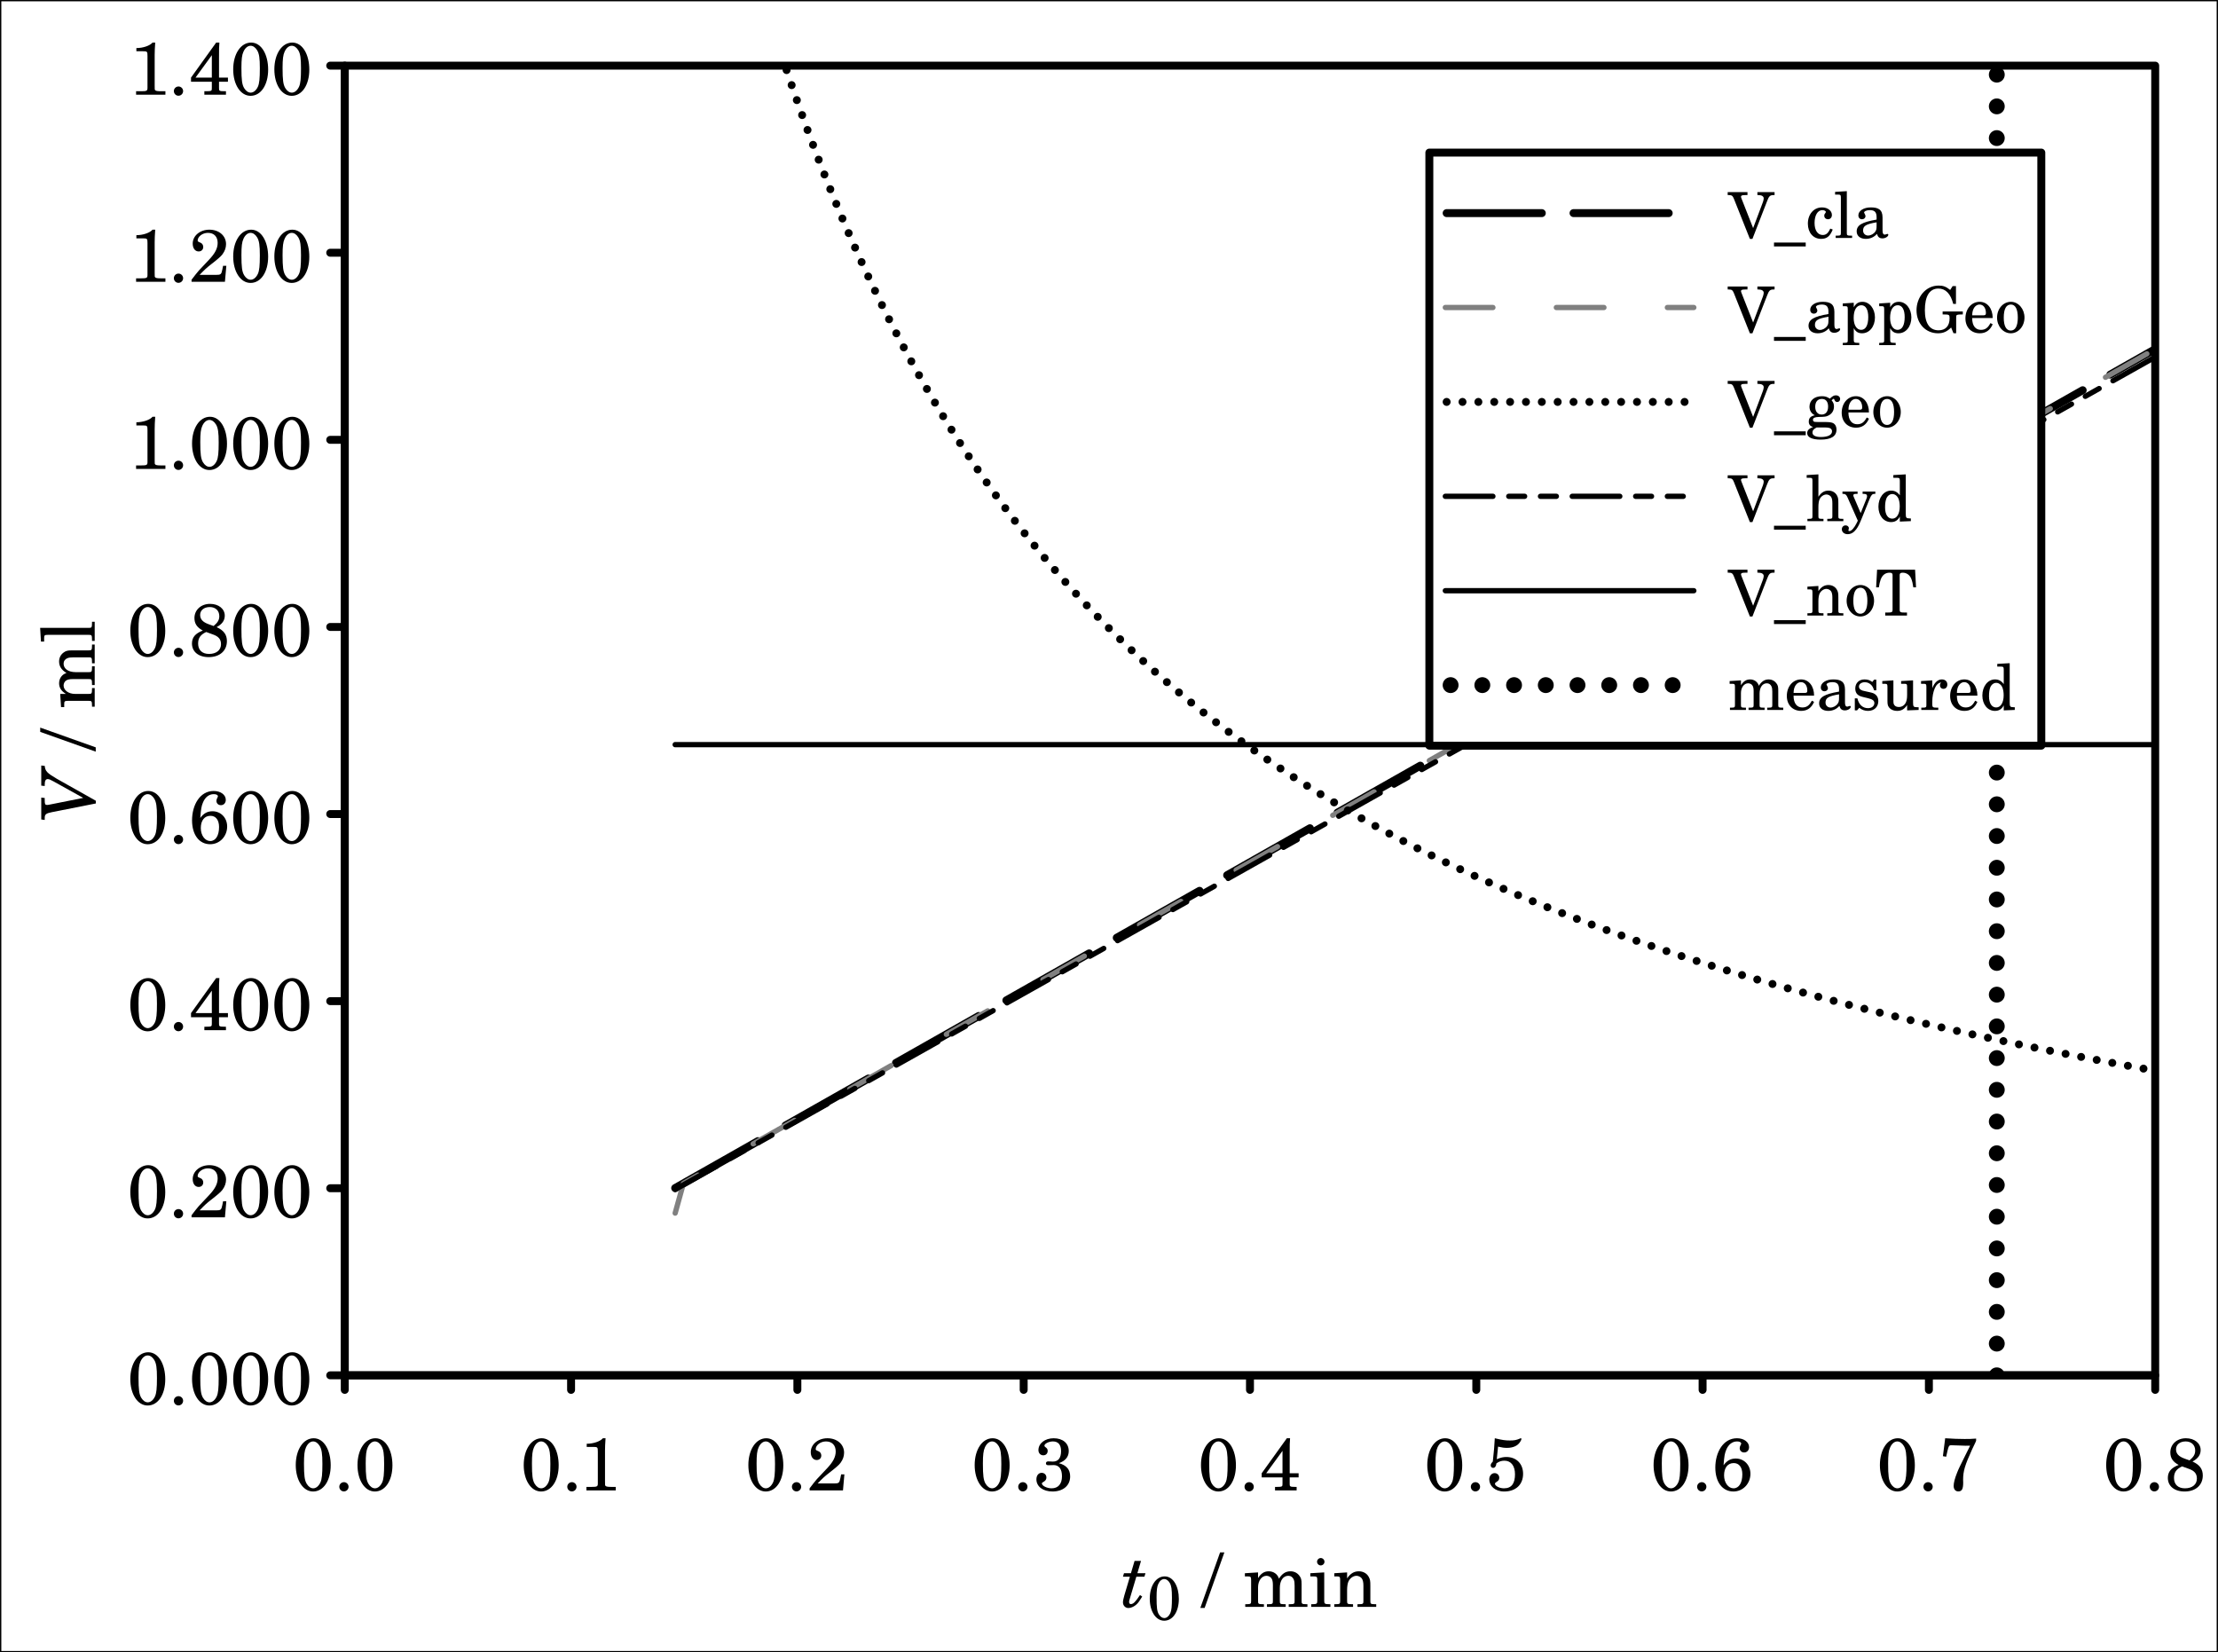 <?xml version="1.0" encoding="UTF-8"?>
<svg xmlns="http://www.w3.org/2000/svg" xmlns:xlink="http://www.w3.org/1999/xlink" width="839pt" height="625pt" viewBox="0 0 839 625" version="1.1">
<rect x="0" y="0" width="839" height="625" fill="#333333" stroke="none"/>
<defs>
<g>
<symbol overflow="visible" id="glyph0-0">
<path style="stroke:none;" d=""/>
</symbol>
<symbol overflow="visible" id="glyph0-1">
<path style="stroke:none;" d="M 14.391 -9.484 C 14.391 -15.172 11.875 -19.719 7.953 -19.719 C 4.031 -19.719 1.172 -15.422 1.172 -9.578 C 1.172 -3.812 3.953 0.422 7.734 0.422 C 11.641 0.422 14.391 -3.672 14.391 -9.484 Z M 11.25 -10 C 11.25 -6.078 11.062 -4.234 10.5 -3 C 9.859 -1.625 8.844 -0.781 7.781 -0.781 C 6.859 -0.781 5.969 -1.406 5.297 -2.516 C 4.516 -3.844 4.281 -5.594 4.281 -10.156 C 4.281 -13.406 4.484 -15.062 5.047 -16.266 C 5.688 -17.703 6.688 -18.516 7.75 -18.516 C 8.688 -18.516 9.578 -17.891 10.25 -16.766 C 11 -15.484 11.25 -13.828 11.25 -10 Z M 11.25 -10 "/>
</symbol>
<symbol overflow="visible" id="glyph0-2">
<path style="stroke:none;" d="M 5.578 -1.375 C 5.578 -2.328 4.781 -3.109 3.844 -3.109 C 2.859 -3.109 2.078 -2.328 2.078 -1.375 C 2.078 -0.391 2.859 0.391 3.812 0.391 C 4.781 0.391 5.578 -0.391 5.578 -1.375 Z M 5.578 -1.375 "/>
</symbol>
<symbol overflow="visible" id="glyph0-3">
<path style="stroke:none;" d="M 13.891 0 L 13.891 -1.312 L 12.344 -1.312 C 10.859 -1.312 10.25 -1.422 10.031 -1.703 C 9.828 -1.906 9.828 -1.906 9.828 -3.438 L 9.828 -15.016 C 9.828 -16.375 9.891 -17.719 10.031 -19.719 L 9.016 -19.719 C 8.062 -18.562 5.484 -17.641 2.906 -17.641 L 2.906 -16.438 L 5.375 -16.438 C 7 -16.438 7.109 -16.328 7.109 -14.672 L 7.109 -2.625 C 7.109 -1.453 6.859 -1.312 4.625 -1.312 L 2.797 -1.312 L 2.797 0 Z M 13.891 0 "/>
</symbol>
<symbol overflow="visible" id="glyph0-4">
<path style="stroke:none;" d="M 14.141 -6.047 L 12.906 -6.047 L 12.625 -4.625 C 12.266 -2.828 12.047 -2.625 10.297 -2.625 L 4.031 -2.625 C 5.969 -4.641 6.609 -5.234 8.406 -6.641 C 10.922 -8.594 12.062 -9.578 12.688 -10.422 C 13.578 -11.625 14.031 -12.906 14.031 -14.25 C 14.031 -17.422 11.375 -19.719 7.734 -19.719 C 4.172 -19.719 1.422 -17.422 1.422 -14.453 C 1.422 -12.688 2.328 -11.484 3.672 -11.484 C 4.703 -11.484 5.406 -12.188 5.406 -13.188 C 5.406 -13.891 5.016 -14.531 4.391 -14.781 C 3.359 -15.234 3.297 -15.266 3.297 -15.625 C 3.297 -17.047 5.062 -18.516 7.172 -18.516 C 9.469 -18.516 10.859 -17.078 10.859 -14.734 C 10.859 -12.656 9.891 -10.781 7.562 -8.312 L 3.719 -4.234 C 2.719 -3.047 2.219 -2.406 0.984 -0.781 L 0.984 0 L 13.609 0 Z M 14.141 -6.047 "/>
</symbol>
<symbol overflow="visible" id="glyph0-5">
<path style="stroke:none;" d="M 13.938 -5.266 C 13.938 -7.891 12.578 -9.484 9.688 -10.297 C 12.047 -11.141 13.406 -12.594 13.406 -14.891 C 13.406 -17.812 11.172 -19.719 7.703 -19.719 C 4.422 -19.719 1.938 -17.781 1.938 -15.234 C 1.938 -14.078 2.719 -13.266 3.781 -13.266 C 4.766 -13.266 5.438 -13.938 5.438 -14.953 C 5.438 -15.547 5.203 -15.938 4.562 -16.375 C 4.281 -16.578 4.203 -16.719 4.203 -16.891 C 4.203 -17.672 5.859 -18.516 7.422 -18.516 C 9.438 -18.516 10.5 -17.25 10.5 -14.875 C 10.5 -12.266 9.438 -10.891 7.422 -10.891 C 7.031 -10.891 6.156 -10.969 5.688 -10.969 C 5.094 -10.969 4.781 -10.719 4.781 -10.219 C 4.781 -9.75 5.094 -9.516 5.656 -9.516 C 7.312 -9.516 7.422 -9.578 7.641 -9.578 C 9.719 -9.578 10.844 -8.094 10.844 -5.312 C 10.844 -2.438 9.406 -0.781 6.922 -0.781 C 5.156 -0.781 3.25 -1.734 3.25 -2.609 C 3.25 -2.859 3.297 -2.891 3.859 -3.219 C 4.641 -3.672 4.953 -4.172 4.953 -4.875 C 4.953 -5.875 4.203 -6.641 3.156 -6.641 C 1.984 -6.641 1.172 -5.625 1.172 -4.172 C 1.172 -1.453 3.672 0.422 7.25 0.422 C 11.281 0.422 13.938 -1.812 13.938 -5.266 Z M 13.938 -5.266 "/>
</symbol>
<symbol overflow="visible" id="glyph0-6">
<path style="stroke:none;" d="M 14.75 -4.906 L 14.75 -6.469 L 11.375 -6.469 L 11.375 -14.109 C 11.375 -17.609 11.375 -17.609 11.516 -19.719 L 10.297 -19.719 L 0.781 -6.469 L 0.781 -4.906 L 8.656 -4.906 L 8.656 -2.625 C 8.656 -1.453 8.688 -1.312 6.406 -1.312 L 5.828 -1.312 L 5.828 0 L 14 0 L 14 -1.312 L 13.609 -1.312 C 11.344 -1.312 11.375 -1.453 11.375 -2.625 L 11.375 -4.906 Z M 8.656 -6.469 L 2.484 -6.469 L 8.656 -14.953 Z M 8.656 -6.469 "/>
</symbol>
<symbol overflow="visible" id="glyph0-7">
<path style="stroke:none;" d="M 14.062 -6.266 C 14.062 -10.078 11.516 -12.625 7.734 -12.625 C 6.547 -12.625 5.656 -12.438 4.109 -11.781 L 4.594 -16.547 C 6.109 -16.188 6.891 -16.078 7.984 -16.078 C 10.359 -16.078 12.094 -16.906 13.016 -18.453 C 13.328 -18.984 13.438 -19.234 13.438 -19.453 C 13.438 -19.625 13.359 -19.719 13.219 -19.719 C 13.125 -19.719 12.984 -19.688 12.859 -19.594 C 11.484 -19.016 10.719 -18.875 9.125 -18.875 C 7.344 -18.875 6.297 -19.016 3.359 -19.719 C 3.25 -17.359 3 -14.359 2.609 -10.891 C 2.016 -10.281 1.812 -9.906 1.812 -9.469 C 1.812 -8.906 2.188 -8.516 2.719 -8.516 C 3.422 -8.516 3.859 -9.094 3.969 -10.219 C 4.953 -10.922 5.875 -11.234 7 -11.234 C 9.484 -11.234 11 -9.297 11 -6.109 C 11 -2.766 9.828 -0.781 6.828 -0.781 C 5.156 -0.781 3.422 -1.656 3.422 -2.516 C 3.422 -2.719 3.578 -2.938 3.922 -3.141 C 4.781 -3.672 5.047 -4.031 5.047 -4.781 C 5.047 -5.766 4.281 -6.531 3.281 -6.531 C 2.156 -6.531 1.266 -5.484 1.266 -4.172 C 1.266 -1.688 3.438 0.422 6.891 0.422 C 11.281 0.422 14.062 -2.156 14.062 -6.266 Z M 14.062 -6.266 "/>
</symbol>
<symbol overflow="visible" id="glyph0-8">
<path style="stroke:none;" d="M 14.453 -6.266 C 14.453 -9.578 12.062 -12.047 8.906 -12.047 C 7 -12.047 5.594 -11.281 4.281 -9.516 C 4.562 -13.016 4.703 -13.922 5.312 -15.375 C 6.125 -17.359 7.594 -18.516 9.375 -18.516 C 10.359 -18.516 10.953 -18.203 10.953 -17.703 C 10.953 -17.578 10.922 -17.5 10.812 -17.297 C 10.531 -16.766 10.391 -16.375 10.391 -15.984 C 10.391 -15.031 11.109 -14.344 12.094 -14.344 C 13.156 -14.344 13.938 -15.172 13.938 -16.359 C 13.938 -18.281 11.984 -19.719 9.359 -19.719 C 4.109 -19.719 1.172 -14.359 1.172 -8.625 C 1.172 -3.156 3.859 0.422 8.016 0.422 C 11.734 0.422 14.453 -2.656 14.453 -6.266 Z M 11.391 -6.078 C 11.391 -2.859 10.109 -0.781 8.062 -0.781 C 6.078 -0.781 4.484 -2.906 4.484 -5.688 C 4.484 -8.562 5.875 -10.328 8.141 -10.328 C 10.156 -10.328 11.391 -8.734 11.391 -6.078 Z M 11.391 -6.078 "/>
</symbol>
<symbol overflow="visible" id="glyph0-9">
<path style="stroke:none;" d="M 14.219 -18.781 L 14.219 -19.594 C 12.484 -19.453 11.562 -19.438 9.859 -19.438 C 7.469 -19.438 5.578 -19.516 2.516 -19.719 L 1.656 -12.938 L 2.891 -12.734 L 3.391 -14.953 C 3.812 -16.797 4 -17.078 4.812 -17.078 C 6.5 -17.078 8.938 -16.891 10.219 -16.891 L 11.953 -16.906 L 10.047 -13.078 C 7.984 -8.875 7.703 -8.422 7.031 -6.719 C 6.188 -4.625 5.719 -2.859 5.719 -1.688 C 5.719 -0.422 6.391 0.391 7.469 0.391 C 8.844 0.391 9.328 -0.531 9.328 -2.938 C 9.328 -3.297 9.297 -3.672 9.297 -4 C 9.297 -7.359 10 -9.547 12.688 -15.484 L 13.938 -18.109 C 13.969 -18.172 14.062 -18.422 14.219 -18.781 Z M 14.219 -18.781 "/>
</symbol>
<symbol overflow="visible" id="glyph0-10">
<path style="stroke:none;" d="M 14.359 -5.625 C 14.359 -8.062 13.188 -9.688 10.469 -10.922 C 12.578 -12.062 13.547 -13.438 13.547 -15.266 C 13.547 -17.844 11.203 -19.719 7.984 -19.719 C 4.562 -19.719 2.078 -17.438 2.078 -14.359 C 2.078 -12.312 2.969 -10.844 5.234 -9.625 C 2.359 -8.516 1.141 -7.031 1.141 -4.703 C 1.141 -1.656 3.578 0.422 7.469 0.422 C 11.781 0.422 14.359 -2.094 14.359 -5.625 Z M 11.484 -15.094 C 11.484 -13.641 10.922 -12.688 9.328 -11.344 L 7.469 -12.016 C 5.203 -12.828 4.234 -13.922 4.234 -15.547 C 4.234 -17.297 5.688 -18.516 7.891 -18.516 C 10.047 -18.516 11.484 -17.141 11.484 -15.094 Z M 12.125 -4.453 C 12.125 -2.219 10.359 -0.781 7.609 -0.781 C 5.016 -0.781 3.469 -2.234 3.469 -4.703 C 3.469 -6.797 4.344 -8.062 6.531 -9.078 L 9.094 -8.141 C 11.234 -7.391 12.125 -6.297 12.125 -4.453 Z M 12.125 -4.453 "/>
</symbol>
<symbol overflow="visible" id="glyph0-11">
<path style="stroke:none;" d=""/>
</symbol>
<symbol overflow="visible" id="glyph0-12">
<path style="stroke:none;" d="M 8.453 -20.609 L 6.828 -20.609 L -0.641 0.391 L 0.984 0.391 Z M 8.453 -20.609 "/>
</symbol>
<symbol overflow="visible" id="glyph0-13">
<path style="stroke:none;" d="M 24.297 0 L 24.297 -1.016 L 23.906 -1.016 C 22.125 -1.016 22.094 -1.203 22.094 -2.359 L 22.094 -8.594 C 22.094 -10.328 21.922 -10.922 21.203 -11.875 C 20.391 -12.906 19.234 -13.469 17.891 -13.469 C 16.078 -13.469 14.734 -12.594 13.531 -10.672 C 13.047 -12.344 11.531 -13.469 9.656 -13.469 C 7.984 -13.469 6.719 -12.656 5.625 -10.891 L 5.625 -13.047 L 0.641 -12.734 L 0.641 -11.531 L 1.797 -11.531 C 2.828 -11.531 3 -11.344 3 -10.141 L 3 -2.359 C 3 -1.203 2.969 -1.016 1.172 -1.016 L 0.781 -1.016 L 0.781 0 L 7.844 0 L 7.844 -1.016 L 7.453 -1.016 C 5.656 -1.016 5.625 -1.203 5.625 -2.359 L 5.625 -7.422 C 5.625 -9.906 7 -11.766 8.812 -11.766 C 9.547 -11.766 10.328 -11.375 10.672 -10.844 C 11.062 -10.297 11.234 -9.484 11.234 -8.344 L 11.234 -2.328 C 11.234 -1.203 11.203 -1.016 9.375 -1.016 L 8.984 -1.016 L 8.984 0 L 16.078 0 L 16.078 -1.016 L 15.688 -1.016 C 13.891 -1.016 13.859 -1.203 13.859 -2.328 L 13.859 -7.172 C 13.859 -9.969 15.125 -11.766 17.078 -11.766 C 18 -11.766 18.766 -11.234 19.125 -10.359 C 19.375 -9.75 19.453 -9.125 19.453 -8.031 L 19.453 -2.328 C 19.453 -1.203 19.438 -1.016 17.609 -1.016 L 17.219 -1.016 L 17.219 0 Z M 24.297 0 "/>
</symbol>
<symbol overflow="visible" id="glyph0-14">
<path style="stroke:none;" d="M 8.094 0 L 8.094 -1.016 L 7.75 -1.016 C 5.938 -1.016 5.766 -1.203 5.766 -2.328 L 5.766 -13.047 L 0.5 -12.734 L 0.5 -11.531 L 1.938 -11.531 C 2.969 -11.531 3.141 -11.312 3.141 -10.141 L 3.141 -2.328 C 3.141 -1.203 2.969 -1.016 1.172 -1.016 L 0.844 -1.016 L 0.844 0 Z M 5.859 -17.078 C 5.859 -17.844 5.203 -18.484 4.453 -18.484 C 3.703 -18.484 3.047 -17.844 3.047 -17.078 C 3.047 -16.328 3.703 -15.688 4.422 -15.688 C 5.203 -15.688 5.859 -16.297 5.859 -17.078 Z M 5.859 -17.078 "/>
</symbol>
<symbol overflow="visible" id="glyph0-15">
<path style="stroke:none;" d="M 16.609 0 L 16.609 -1.016 L 16.219 -1.016 C 14.422 -1.016 14.391 -1.203 14.391 -2.328 L 14.391 -7.844 C 14.391 -9.859 14.312 -10.359 13.797 -11.312 C 13.109 -12.656 11.672 -13.469 10.031 -13.469 C 8.234 -13.469 6.828 -12.625 5.594 -10.781 L 5.594 -13.047 L 0.75 -12.734 L 0.75 -11.531 L 1.766 -11.531 C 2.797 -11.531 2.969 -11.344 2.969 -10.141 L 2.969 -2.328 C 2.969 -1.203 2.938 -1.016 1.141 -1.016 L 0.75 -1.016 L 0.75 0 L 7.844 0 L 7.844 -1.016 L 7.453 -1.016 C 5.625 -1.016 5.594 -1.203 5.594 -2.328 L 5.594 -6.359 C 5.594 -7.734 5.797 -8.984 6.109 -9.625 C 6.688 -10.891 7.953 -11.766 9.156 -11.766 C 9.891 -11.766 10.719 -11.344 11.141 -10.781 C 11.562 -10.188 11.766 -9.328 11.766 -7.984 L 11.766 -2.328 C 11.766 -1.203 11.734 -1.016 9.906 -1.016 L 9.516 -1.016 L 9.516 0 Z M 16.609 0 "/>
</symbol>
<symbol overflow="visible" id="glyph1-0">
<path style="stroke:none;" d=""/>
</symbol>
<symbol overflow="visible" id="glyph1-1">
<path style="stroke:none;" d="M 7.984 -3.922 L 7.141 -4.484 C 5.406 -1.844 4.594 -1.062 3.672 -1.062 C 3.281 -1.062 3.031 -1.375 3.031 -1.844 C 3.031 -2.078 3.047 -2.266 3.109 -2.484 L 5.766 -11.422 L 8.812 -11.422 L 9.219 -12.734 L 6.156 -12.734 L 7.531 -17.391 L 5.094 -17.391 L 3.719 -12.734 L 1.094 -12.734 L 0.703 -11.422 L 3.328 -11.422 L 1.234 -4.375 C 0.844 -2.969 0.703 -2.328 0.703 -1.703 C 0.703 -0.531 1.594 0.422 2.719 0.422 C 4.031 0.422 5.594 -0.453 6.578 -1.766 C 6.969 -2.297 7.25 -2.75 7.984 -3.922 Z M 7.984 -3.922 "/>
</symbol>
<symbol overflow="visible" id="glyph2-0">
<path style="stroke:none;" d=""/>
</symbol>
<symbol overflow="visible" id="glyph2-1">
<path style="stroke:none;" d="M 11.984 -7.906 C 11.984 -12.641 9.891 -16.422 6.625 -16.422 C 3.359 -16.422 0.984 -12.859 0.984 -7.984 C 0.984 -3.172 3.297 0.344 6.438 0.344 C 9.703 0.344 11.984 -3.062 11.984 -7.906 Z M 9.375 -8.328 C 9.375 -5.062 9.219 -3.516 8.75 -2.5 C 8.219 -1.359 7.375 -0.656 6.484 -0.656 C 5.719 -0.656 4.969 -1.172 4.406 -2.094 C 3.75 -3.203 3.562 -4.672 3.562 -8.469 C 3.562 -11.172 3.734 -12.547 4.203 -13.547 C 4.734 -14.75 5.578 -15.422 6.469 -15.422 C 7.234 -15.422 7.984 -14.906 8.531 -13.969 C 9.172 -12.906 9.375 -11.531 9.375 -8.328 Z M 9.375 -8.328 "/>
</symbol>
<symbol overflow="visible" id="glyph3-0">
<path style="stroke:none;" d=""/>
</symbol>
<symbol overflow="visible" id="glyph3-1">
<path style="stroke:none;" d="M -18.906 -21.469 L -20.219 -21.609 L -20.219 -14 L -18.906 -13.859 L -18.906 -14.359 C -18.906 -15.844 -18.562 -16.469 -17.75 -16.469 C -17.281 -16.469 -16.688 -16.234 -15.562 -15.594 L -4.344 -9.359 L -16.547 -6.922 C -17.188 -6.781 -17.75 -6.688 -18 -6.688 C -18.734 -6.688 -18.906 -7 -18.906 -8.375 L -18.906 -9.328 L -20.219 -9.469 L -20.219 -1.203 L -18.906 -1.016 L -18.906 -1.797 C -18.906 -3.141 -18.391 -3.531 -16.156 -3.969 L 0.422 -7.25 L 0.422 -8.281 L -14.359 -16.609 C -18.062 -18.781 -18.703 -19.484 -18.906 -21.469 Z M -18.906 -21.469 "/>
</symbol>
<symbol overflow="visible" id="glyph4-0">
<path style="stroke:none;" d=""/>
</symbol>
<symbol overflow="visible" id="glyph4-1">
<path style="stroke:none;" d=""/>
</symbol>
<symbol overflow="visible" id="glyph4-2">
<path style="stroke:none;" d="M -20.609 -8.453 L -20.609 -6.828 L 0.391 0.641 L 0.391 -0.984 Z M -20.609 -8.453 "/>
</symbol>
<symbol overflow="visible" id="glyph4-3">
<path style="stroke:none;" d="M 0 -24.297 L -1.016 -24.297 L -1.016 -23.906 C -1.016 -22.125 -1.203 -22.094 -2.359 -22.094 L -8.594 -22.094 C -10.328 -22.094 -10.922 -21.922 -11.875 -21.203 C -12.906 -20.391 -13.469 -19.234 -13.469 -17.891 C -13.469 -16.078 -12.594 -14.734 -10.672 -13.531 C -12.344 -13.047 -13.469 -11.531 -13.469 -9.656 C -13.469 -7.984 -12.656 -6.719 -10.891 -5.625 L -13.047 -5.625 L -12.734 -0.641 L -11.531 -0.641 L -11.531 -1.797 C -11.531 -2.828 -11.344 -3 -10.141 -3 L -2.359 -3 C -1.203 -3 -1.016 -2.969 -1.016 -1.172 L -1.016 -0.781 L 0 -0.781 L 0 -7.844 L -1.016 -7.844 L -1.016 -7.453 C -1.016 -5.656 -1.203 -5.625 -2.359 -5.625 L -7.422 -5.625 C -9.906 -5.625 -11.766 -7 -11.766 -8.812 C -11.766 -9.547 -11.375 -10.328 -10.844 -10.672 C -10.297 -11.062 -9.484 -11.234 -8.344 -11.234 L -2.328 -11.234 C -1.203 -11.234 -1.016 -11.203 -1.016 -9.375 L -1.016 -8.984 L 0 -8.984 L 0 -16.078 L -1.016 -16.078 L -1.016 -15.688 C -1.016 -13.891 -1.203 -13.859 -2.328 -13.859 L -7.172 -13.859 C -9.969 -13.859 -11.766 -15.125 -11.766 -17.078 C -11.766 -18 -11.234 -18.766 -10.359 -19.125 C -9.75 -19.375 -9.125 -19.453 -8.031 -19.453 L -2.328 -19.453 C -1.203 -19.453 -1.016 -19.438 -1.016 -17.609 L -1.016 -17.219 L 0 -17.219 Z M 0 -24.297 "/>
</symbol>
<symbol overflow="visible" id="glyph4-4">
<path style="stroke:none;" d="M 0 -8.031 L -1.016 -8.031 L -1.016 -7.562 C -1.016 -5.734 -1.203 -5.719 -2.328 -5.719 L -20.641 -5.719 L -20.328 -0.531 L -19.125 -0.531 L -19.125 -1.906 C -19.125 -2.906 -18.922 -3.078 -17.719 -3.078 L -2.328 -3.078 C -1.203 -3.078 -1.016 -3.047 -1.016 -1.266 L -1.016 -0.781 L 0 -0.781 Z M 0 -8.031 "/>
</symbol>
<symbol overflow="visible" id="glyph5-0">
<path style="stroke:none;" d=""/>
</symbol>
<symbol overflow="visible" id="glyph5-1">
<path style="stroke:none;" d="M 17.547 -16.203 L 17.547 -17.328 L 11.047 -17.328 L 11.047 -16.203 L 11.5 -16.203 C 12.719 -16.203 13.438 -15.719 13.438 -14.953 C 13.438 -14.609 13.312 -14.062 13.156 -13.609 L 9.438 -3.719 L 5.047 -14.875 C 4.922 -15.172 4.844 -15.453 4.844 -15.594 C 4.844 -16.031 5.25 -16.203 6.344 -16.203 L 7.297 -16.203 L 7.297 -17.328 L -0.188 -17.328 L -0.188 -16.203 L 0.281 -16.203 C 1.344 -16.203 1.688 -15.953 2.141 -14.859 L 8.203 0.359 L 9.172 0.359 L 14.688 -13.844 C 15.406 -15.719 15.75 -16.203 17.109 -16.203 Z M 17.547 -16.203 "/>
</symbol>
<symbol overflow="visible" id="glyph5-2">
<path style="stroke:none;" d="M 12 3.219 L 12 1.75 L 0 1.75 L 0 3.219 Z M 12 3.219 "/>
</symbol>
<symbol overflow="visible" id="glyph5-3">
<path style="stroke:none;" d="M 10.219 -3.172 L 9.281 -3.531 C 8.516 -1.797 7.703 -1.109 6.453 -1.109 C 4.531 -1.109 3.344 -2.859 3.344 -5.656 C 3.344 -8.562 4.516 -10.516 6.281 -10.516 C 7.016 -10.516 7.625 -10.172 7.625 -9.797 C 7.625 -9.719 7.578 -9.641 7.484 -9.5 C 7.109 -9.047 7.016 -8.812 7.016 -8.406 C 7.016 -7.609 7.609 -7.062 8.453 -7.062 C 9.281 -7.062 9.906 -7.734 9.906 -8.688 C 9.906 -10.297 8.297 -11.547 6.172 -11.547 C 3.047 -11.547 0.812 -8.969 0.812 -5.406 C 0.812 -1.984 2.859 0.359 5.828 0.359 C 7.969 0.359 9.188 -0.625 10.219 -3.172 Z M 10.219 -3.172 "/>
</symbol>
<symbol overflow="visible" id="glyph5-4">
<path style="stroke:none;" d="M 6.891 0 L 6.891 -0.859 L 6.484 -0.859 C 4.922 -0.859 4.891 -1.031 4.891 -1.984 L 4.891 -17.688 L 0.453 -17.422 L 0.453 -16.391 L 1.625 -16.391 C 2.5 -16.391 2.641 -16.219 2.641 -15.188 L 2.641 -1.984 C 2.641 -1.031 2.609 -0.859 1.078 -0.859 L 0.672 -0.859 L 0.672 0 Z M 6.891 0 "/>
</symbol>
<symbol overflow="visible" id="glyph5-5">
<path style="stroke:none;" d="M 13.031 -1.219 C 13.031 -1.391 12.906 -1.516 12.797 -1.516 C 12.453 -1.516 11.906 -1.25 11.766 -1.25 C 11.094 -1.25 10.844 -1.703 10.844 -2.906 L 10.844 -7.734 C 10.844 -10.797 9.141 -11.547 6.391 -11.547 C 3.703 -11.547 1.703 -10.266 1.703 -8.547 C 1.703 -7.625 2.25 -7.062 3.094 -7.062 C 3.844 -7.062 4.391 -7.562 4.391 -8.281 C 4.391 -8.719 3.859 -9.453 3.859 -9.578 C 3.859 -10.078 4.844 -10.516 6 -10.516 C 7.609 -10.516 8.594 -9.984 8.594 -7.875 L 8.594 -6.938 C 3 -5.969 1.062 -4.797 1.062 -2.453 C 1.062 -0.75 2.422 0.359 4.531 0.359 C 6.188 0.359 7.688 -0.312 8.719 -1.531 C 9.094 -0.312 9.703 0.172 10.828 0.172 C 11.906 0.172 13.031 -0.531 13.031 -1.219 Z M 8.594 -4.797 C 8.594 -3.359 8.516 -3.031 8.109 -2.406 C 7.516 -1.516 6.406 -0.906 5.375 -0.906 C 4.297 -0.906 3.484 -1.703 3.484 -2.781 C 3.484 -4.484 4.438 -5.203 8.594 -5.906 Z M 8.594 -4.797 "/>
</symbol>
<symbol overflow="visible" id="glyph5-6">
<path style="stroke:none;" d="M 12.844 -5.641 C 12.844 -8.953 10.781 -11.547 8.141 -11.547 C 6.641 -11.547 5.656 -10.922 4.828 -9.484 L 4.828 -11.188 L 0.672 -10.922 L 0.672 -9.891 L 1.531 -9.891 C 2.422 -9.891 2.562 -9.719 2.562 -8.688 L 2.562 2.859 C 2.562 3.812 2.547 3.984 1.016 3.984 L 0.672 3.984 L 0.672 4.844 L 6.906 4.844 L 6.906 3.984 L 6.578 3.984 C 5.016 3.984 4.828 3.812 4.828 2.859 L 4.828 -1.578 C 5.609 -0.188 6.531 0.359 7.984 0.359 C 10.781 0.359 12.844 -2.203 12.844 -5.641 Z M 10.312 -5.781 C 10.312 -2.688 9.344 -0.938 7.625 -0.938 C 5.922 -0.938 4.797 -2.719 4.797 -5.469 C 4.797 -8.453 5.875 -10.25 7.703 -10.25 C 9.359 -10.25 10.312 -8.594 10.312 -5.781 Z M 10.312 -5.781 "/>
</symbol>
<symbol overflow="visible" id="glyph5-7">
<path style="stroke:none;" d="M 18.531 -6.766 L 18.531 -7.891 L 10.891 -7.891 L 10.891 -6.766 L 11.359 -6.766 C 13.375 -6.766 13.531 -6.641 13.531 -5.328 C 13.531 -2.406 12 -0.766 9.359 -0.766 C 6 -0.766 4.172 -3.391 4.172 -8.359 C 4.172 -13.703 5.953 -16.562 9.281 -16.562 C 12.031 -16.562 13.922 -14.594 14.906 -10.75 L 15.938 -10.75 L 15.938 -17.5 L 14.688 -17.5 L 13.75 -16.031 C 12.188 -17.281 11.141 -17.688 9.391 -17.688 C 4.375 -17.688 1.016 -13.156 1.016 -8.359 C 1.016 -3.188 4.578 0.359 9.125 0.359 C 11.141 0.359 12.547 -0.266 14.109 -1.828 L 15 0.344 L 16.016 0.344 L 16.016 -4.938 C 16.016 -6.234 16.016 -6.266 16.156 -6.438 C 16.375 -6.672 16.875 -6.766 18.172 -6.766 Z M 18.531 -6.766 "/>
</symbol>
<symbol overflow="visible" id="glyph5-8">
<path style="stroke:none;" d="M 11.156 -3.047 L 10.312 -3.5 C 9.344 -1.656 8.328 -0.938 6.719 -0.938 C 4.734 -0.938 3.391 -2.375 3.391 -5.406 L 11.156 -5.406 C 11.156 -9 9.172 -11.547 6.219 -11.547 C 3.141 -11.547 0.844 -8.875 0.844 -5.281 C 0.844 -1.922 3.031 0.359 6.266 0.359 C 8.547 0.359 10.172 -0.766 11.156 -3.047 Z M 8.594 -7.312 C 8.594 -6.625 8.375 -6.438 7.609 -6.438 L 3.406 -6.438 C 3.406 -9 4.703 -10.516 6.172 -10.516 C 7.625 -10.516 8.594 -9.234 8.594 -7.312 Z M 8.594 -7.312 "/>
</symbol>
<symbol overflow="visible" id="glyph5-9">
<path style="stroke:none;" d="M 11.188 -5.594 C 11.188 -8.875 8.875 -11.547 6.047 -11.547 C 3.125 -11.547 0.812 -8.922 0.812 -5.562 C 0.812 -2.281 3.125 0.359 6 0.359 C 8.875 0.359 11.188 -2.281 11.188 -5.594 Z M 8.656 -5.594 C 8.656 -2.406 7.734 -0.672 6 -0.672 C 4.266 -0.672 3.344 -2.406 3.344 -5.562 C 3.344 -8.828 4.25 -10.516 6.047 -10.516 C 7.734 -10.516 8.656 -8.766 8.656 -5.594 Z M 8.656 -5.594 "/>
</symbol>
<symbol overflow="visible" id="glyph5-10">
<path style="stroke:none;" d="M 13.016 -10.484 C 13.016 -11.297 12.359 -11.875 11.422 -11.875 C 10.656 -11.875 10.219 -11.641 9.125 -10.625 C 8.109 -11.297 7.344 -11.547 6.141 -11.547 C 3.281 -11.547 1.422 -9.953 1.422 -7.562 C 1.422 -6.141 2.188 -4.922 3.438 -4.344 C 1.828 -3.984 1.156 -3.266 1.156 -1.938 C 1.156 -0.891 1.625 -0.266 2.766 0.125 C 1.266 0.641 0.547 1.422 0.547 2.406 C 0.547 3.984 2.406 4.875 5.609 4.875 C 9.625 4.875 11.641 3.594 11.641 1.078 C 11.641 -0.125 11.094 -1.078 10.203 -1.438 C 9.578 -1.688 8.812 -1.781 7.156 -1.781 L 4.703 -1.781 C 3.391 -1.781 3.312 -1.844 3.031 -1.984 C 2.859 -2.094 2.734 -2.359 2.734 -2.609 C 2.734 -3.344 3.391 -3.641 4.984 -3.703 C 7.266 -3.75 7.625 -3.797 8.422 -4.156 C 9.859 -4.797 10.688 -6.047 10.688 -7.625 C 10.688 -8.594 10.469 -9.188 9.797 -9.984 C 10.203 -10.422 10.422 -10.562 10.609 -10.562 C 10.875 -10.562 10.891 -9.344 11.922 -9.344 C 12.531 -9.344 13.016 -9.844 13.016 -10.484 Z M 8.469 -7.609 C 8.469 -5.734 7.562 -4.609 6.031 -4.609 C 4.531 -4.609 3.594 -5.734 3.594 -7.531 C 3.594 -9.438 4.516 -10.516 6.125 -10.516 C 7.625 -10.516 8.469 -9.453 8.469 -7.609 Z M 9.953 1.734 C 9.953 3.094 8.406 3.891 5.719 3.891 C 3.703 3.891 2.547 3.281 2.547 2.203 C 2.547 1.422 2.969 0.891 4.125 0.281 L 5.906 0.281 C 7.891 0.281 8.047 0.281 8.406 0.344 C 9.359 0.438 9.953 0.953 9.953 1.734 Z M 9.953 1.734 "/>
</symbol>
<symbol overflow="visible" id="glyph5-11">
<path style="stroke:none;" d="M 14.234 0 L 14.234 -0.859 L 13.891 -0.859 C 12.359 -0.859 12.344 -1.031 12.344 -1.984 L 12.344 -6.719 C 12.344 -8.453 12.266 -8.875 11.828 -9.703 C 11.234 -10.844 10.031 -11.547 8.594 -11.547 C 7.062 -11.547 5.875 -10.828 4.797 -9.219 L 4.797 -17.688 L 0.359 -17.422 L 0.359 -16.391 L 1.516 -16.391 C 2.406 -16.391 2.547 -16.219 2.547 -15.188 L 2.547 -1.984 C 2.547 -1.031 2.516 -0.859 0.984 -0.859 L 0.641 -0.859 L 0.641 0 L 6.719 0 L 6.719 -0.859 L 6.391 -0.859 C 4.828 -0.859 4.797 -1.031 4.797 -1.984 L 4.797 -5.422 C 4.797 -6.625 4.969 -7.703 5.234 -8.25 C 5.734 -9.344 6.812 -10.078 7.844 -10.078 C 8.469 -10.078 9.188 -9.719 9.547 -9.234 C 9.906 -8.719 10.078 -7.984 10.078 -6.812 L 10.078 -1.984 C 10.078 -1.031 10.062 -0.859 8.5 -0.859 L 8.156 -0.859 L 8.156 0 Z M 14.234 0 "/>
</symbol>
<symbol overflow="visible" id="glyph5-12">
<path style="stroke:none;" d="M 12.75 -10.312 L 12.75 -11.188 L 7.938 -11.188 L 7.938 -10.312 L 8.328 -10.312 C 9.234 -10.312 9.625 -10.062 9.625 -9.438 C 9.625 -9.188 9.547 -8.875 9.391 -8.469 L 7.203 -3.047 L 4.562 -9.219 C 4.469 -9.438 4.422 -9.594 4.422 -9.719 C 4.422 -10.156 4.703 -10.312 5.516 -10.312 L 6.031 -10.312 L 6.031 -11.188 L 0.312 -11.188 L 0.312 -10.312 L 0.625 -10.312 C 1.391 -10.312 1.781 -9.984 2.203 -9.031 L 6.125 -0.172 L 5.719 0.672 C 4.828 2.5 3.719 3.766 2.953 3.766 C 2.734 3.766 2.562 3.672 2.562 3.531 C 2.562 3.359 2.734 2.953 2.734 2.688 C 2.734 2.062 2.203 1.609 1.516 1.609 C 0.672 1.609 0.078 2.234 0.078 3.094 C 0.078 4.156 1.016 4.938 2.25 4.938 C 3.531 4.938 4.609 4.312 5.562 3.031 C 6.312 2.016 6.766 1.062 7.844 -1.609 L 10.578 -8.375 C 11.188 -9.844 11.547 -10.312 12.453 -10.312 Z M 12.75 -10.312 "/>
</symbol>
<symbol overflow="visible" id="glyph5-13">
<path style="stroke:none;" d="M 13.297 0 L 13.297 -1.031 L 12.859 -1.031 C 11.562 -1.031 11.375 -1.266 11.375 -2.781 L 11.375 -17.688 L 6.672 -17.422 L 6.672 -16.391 L 8.094 -16.391 C 8.953 -16.391 9.125 -16.219 9.125 -15.188 L 9.125 -9.766 C 8.234 -10.984 7.203 -11.547 5.812 -11.547 C 3.094 -11.547 1.031 -8.922 1.031 -5.469 C 1.031 -2.062 3.031 0.359 5.812 0.359 C 7.312 0.359 8.359 -0.281 9.125 -1.734 L 9.125 0.172 Z M 9.094 -5.547 C 9.094 -2.766 7.984 -0.938 6.266 -0.938 C 4.578 -0.938 3.547 -2.516 3.547 -5.188 C 3.547 -6.594 3.703 -7.688 4.016 -8.5 C 4.422 -9.547 5.297 -10.25 6.281 -10.25 C 7.266 -10.25 8.203 -9.531 8.641 -8.422 C 8.922 -7.703 9.094 -6.703 9.094 -5.547 Z M 9.094 -5.547 "/>
</symbol>
<symbol overflow="visible" id="glyph5-14">
<path style="stroke:none;" d="M 14.234 0 L 14.234 -0.859 L 13.891 -0.859 C 12.359 -0.859 12.344 -1.031 12.344 -1.984 L 12.344 -6.719 C 12.344 -8.453 12.266 -8.875 11.828 -9.703 C 11.234 -10.844 10.016 -11.547 8.594 -11.547 C 7.062 -11.547 5.859 -10.828 4.797 -9.234 L 4.797 -11.188 L 0.641 -10.922 L 0.641 -9.891 L 1.516 -9.891 C 2.406 -9.891 2.547 -9.719 2.547 -8.688 L 2.547 -1.984 C 2.547 -1.031 2.516 -0.859 0.984 -0.859 L 0.641 -0.859 L 0.641 0 L 6.719 0 L 6.719 -0.859 L 6.391 -0.859 C 4.828 -0.859 4.797 -1.031 4.797 -1.984 L 4.797 -5.453 C 4.797 -6.625 4.969 -7.703 5.234 -8.25 C 5.734 -9.344 6.812 -10.078 7.844 -10.078 C 8.469 -10.078 9.188 -9.719 9.547 -9.234 C 9.906 -8.734 10.078 -7.984 10.078 -6.844 L 10.078 -1.984 C 10.078 -1.031 10.062 -0.859 8.5 -0.859 L 8.156 -0.859 L 8.156 0 Z M 14.234 0 "/>
</symbol>
<symbol overflow="visible" id="glyph5-15">
<path style="stroke:none;" d="M 15.547 -10.656 L 15.188 -17.328 L 0.812 -17.328 L 0.453 -10.656 L 1.484 -10.656 C 1.656 -11.859 1.875 -12.766 2.141 -13.531 C 2.766 -15.281 3.906 -16.203 5.547 -16.203 C 6.344 -16.203 6.672 -15.938 6.672 -15.344 L 6.672 -2.25 C 6.672 -1.25 6.453 -1.125 4.516 -1.125 L 3.891 -1.125 L 3.891 0 L 12.125 0 L 12.125 -1.125 L 11.5 -1.125 C 9.578 -1.125 9.359 -1.25 9.359 -2.25 L 9.359 -15.344 C 9.359 -15.938 9.703 -16.203 10.484 -16.203 C 11.953 -16.203 13.125 -15.391 13.734 -13.938 C 14.094 -13.062 14.328 -12.031 14.516 -10.656 Z M 15.547 -10.656 "/>
</symbol>
<symbol overflow="visible" id="glyph5-16">
<path style="stroke:none;" d="M 20.828 0 L 20.828 -0.859 L 20.5 -0.859 C 18.953 -0.859 18.938 -1.031 18.938 -2.016 L 18.938 -7.375 C 18.938 -8.859 18.797 -9.359 18.172 -10.172 C 17.469 -11.062 16.484 -11.547 15.344 -11.547 C 13.781 -11.547 12.625 -10.797 11.594 -9.141 C 11.188 -10.578 9.891 -11.547 8.281 -11.547 C 6.844 -11.547 5.766 -10.844 4.828 -9.344 L 4.828 -11.188 L 0.547 -10.922 L 0.547 -9.891 L 1.531 -9.891 C 2.422 -9.891 2.562 -9.719 2.562 -8.688 L 2.562 -2.016 C 2.562 -1.031 2.547 -0.859 1.016 -0.859 L 0.672 -0.859 L 0.672 0 L 6.719 0 L 6.719 -0.859 L 6.391 -0.859 C 4.844 -0.859 4.828 -1.031 4.828 -2.016 L 4.828 -6.359 C 4.828 -8.5 6 -10.078 7.562 -10.078 C 8.188 -10.078 8.859 -9.75 9.141 -9.281 C 9.484 -8.828 9.625 -8.141 9.625 -7.156 L 9.625 -1.984 C 9.625 -1.031 9.594 -0.859 8.047 -0.859 L 7.703 -0.859 L 7.703 0 L 13.781 0 L 13.781 -0.859 L 13.438 -0.859 C 11.906 -0.859 11.875 -1.031 11.875 -1.984 L 11.875 -6.141 C 11.875 -8.547 12.953 -10.078 14.641 -10.078 C 15.438 -10.078 16.078 -9.625 16.391 -8.875 C 16.609 -8.359 16.688 -7.828 16.688 -6.891 L 16.688 -1.984 C 16.688 -1.031 16.656 -0.859 15.094 -0.859 L 14.766 -0.859 L 14.766 0 Z M 20.828 0 "/>
</symbol>
<symbol overflow="visible" id="glyph5-17">
<path style="stroke:none;" d="M 10.109 -3.344 C 10.109 -4.391 9.766 -5.203 9.094 -5.766 C 8.516 -6.266 8.047 -6.453 6.578 -6.766 L 5.375 -7.031 C 4.062 -7.312 4.062 -7.312 3.625 -7.562 C 3.094 -7.797 2.781 -8.297 2.781 -8.828 C 2.781 -9.797 3.703 -10.484 5.016 -10.484 C 5.922 -10.484 6.672 -10.172 7.344 -9.531 C 7.875 -9 8.141 -8.516 8.516 -7.422 L 9.359 -7.422 L 9.359 -11.453 L 8.516 -11.453 L 7.828 -10.578 C 6.953 -11.25 6.094 -11.547 4.891 -11.547 C 2.781 -11.547 1.391 -10.156 1.391 -8.062 C 1.391 -7.125 1.703 -6.344 2.234 -5.859 C 2.781 -5.359 3.344 -5.109 4.781 -4.781 L 6.047 -4.484 C 7.938 -4.031 8.609 -3.547 8.609 -2.594 C 8.609 -1.469 7.625 -0.672 6.219 -0.672 C 4.203 -0.672 2.766 -1.969 2.188 -4.375 L 1.219 -4.375 L 1.219 0.172 L 2.062 0.172 L 2.906 -0.812 C 3.891 -0.031 4.984 0.359 6.188 0.359 C 8.547 0.359 10.109 -1.109 10.109 -3.344 Z M 10.109 -3.344 "/>
</symbol>
<symbol overflow="visible" id="glyph5-18">
<path style="stroke:none;" d="M 14.25 0 L 14.25 -1.031 L 13.656 -1.031 C 12.344 -1.031 12.141 -1.25 12.141 -2.781 L 12.141 -11.188 L 7.625 -10.922 L 7.625 -9.891 L 8.859 -9.891 C 9.75 -9.891 9.891 -9.719 9.891 -8.688 L 9.891 -5.734 C 9.891 -4.375 9.75 -3.578 9.391 -2.781 C 8.875 -1.734 7.922 -1.109 6.75 -1.109 C 6 -1.109 5.375 -1.375 5.062 -1.844 C 4.75 -2.297 4.703 -2.547 4.703 -3.859 L 4.703 -11.188 L 0.5 -10.922 L 0.5 -9.891 L 1.422 -9.891 C 2.297 -9.891 2.453 -9.719 2.453 -8.688 L 2.453 -3.5 C 2.453 -2.281 2.547 -1.734 2.906 -1.172 C 3.547 -0.188 4.703 0.359 6.141 0.359 C 7.734 0.359 8.828 -0.281 9.891 -1.828 L 9.891 0.172 Z M 14.25 0 "/>
</symbol>
<symbol overflow="visible" id="glyph5-19">
<path style="stroke:none;" d="M 10.438 -9.625 C 10.438 -10.781 9.625 -11.547 8.359 -11.547 C 6.844 -11.547 5.516 -10.312 4.75 -8.203 L 4.75 -11.188 L 0.5 -10.922 L 0.5 -9.891 L 1.484 -9.891 C 2.375 -9.891 2.516 -9.719 2.516 -8.688 L 2.516 -1.984 C 2.516 -1.031 2.5 -0.859 0.938 -0.859 L 0.594 -0.859 L 0.594 0 L 7.016 0 L 7.016 -0.859 L 6.547 -0.859 C 5.016 -0.859 4.75 -1.031 4.75 -1.984 L 4.75 -3.188 C 4.75 -4.984 5.094 -6.812 5.688 -8.188 C 6.266 -9.531 7.078 -10.266 8.094 -10.391 C 7.75 -10.016 7.656 -9.766 7.656 -9.312 C 7.656 -8.547 8.203 -7.984 8.969 -7.984 C 9.844 -7.984 10.438 -8.641 10.438 -9.625 Z M 10.438 -9.625 "/>
</symbol>
</g>
<clipPath id="clip1">
  <path d="M 253 24.832 L 815.246 24.832 L 815.246 451 L 253 451 Z M 253 24.832 "/>
</clipPath>
<clipPath id="clip2">
  <path d="M 254 24.832 L 815.246 24.832 L 815.246 460 L 254 460 Z M 254 24.832 "/>
</clipPath>
<clipPath id="clip3">
  <path d="M 253 24.832 L 815.246 24.832 L 815.246 455 L 253 455 Z M 253 24.832 "/>
</clipPath>
<clipPath id="clip4">
  <path d="M 254 24.832 L 815.246 24.832 L 815.246 451 L 254 451 Z M 254 24.832 "/>
</clipPath>
<clipPath id="clip5">
  <path d="M 254 280 L 815.246 280 L 815.246 283 L 254 283 Z M 254 280 "/>
</clipPath>
<clipPath id="clip6">
  <path d="M 752 24.832 L 759 24.832 L 759 520.234 L 752 520.234 Z M 752 24.832 "/>
</clipPath>
<clipPath id="clip7">
  <path d="M 545.719 79 L 642 79 L 642 83 L 545.719 83 Z M 545.719 79 "/>
</clipPath>
<clipPath id="clip8">
  <path d="M 545.719 115 L 642 115 L 642 118 L 545.719 118 Z M 545.719 115 "/>
</clipPath>
<clipPath id="clip9">
  <path d="M 545.719 150 L 642 150 L 642 154 L 545.719 154 Z M 545.719 150 "/>
</clipPath>
<clipPath id="clip10">
  <path d="M 545.719 186 L 642 186 L 642 189 L 545.719 189 Z M 545.719 186 "/>
</clipPath>
<clipPath id="clip11">
  <path d="M 545.719 222 L 642 222 L 642 225 L 545.719 225 Z M 545.719 222 "/>
</clipPath>
<clipPath id="clip12">
  <path d="M 545.719 256 L 642 256 L 642 263 L 545.719 263 Z M 545.719 256 "/>
</clipPath>
</defs>
<g id="surface4417">
<path style="fill-rule:nonzero;fill:rgb(100%,100%,100%);fill-opacity:1;stroke-width:0.5;stroke-linecap:round;stroke-linejoin:round;stroke:rgb(0%,0%,0%);stroke-opacity:1;stroke-miterlimit:10;" d="M 0.25 0.25 L 838.75 0.25 L 838.75 624.75 L 0.25 624.75 Z M 0.25 0.25 "/>
<path style="fill-rule:nonzero;fill:rgb(100%,100%,100%);fill-opacity:1;stroke-width:3;stroke-linecap:round;stroke-linejoin:round;stroke:rgb(0%,0%,0%);stroke-opacity:1;stroke-miterlimit:10;" d="M 130.414 24.832 L 815.246 24.832 L 815.246 520.234 L 130.414 520.234 Z M 130.414 24.832 "/>
<path style="fill:none;stroke-width:3;stroke-linecap:round;stroke-linejoin:round;stroke:rgb(0%,0%,0%);stroke-opacity:1;stroke-miterlimit:10;" d="M 130.414 520.234 L 815.246 520.234 M 130.414 525.734 L 130.414 520.234 M 216.02 525.734 L 216.02 520.234 M 301.621 525.734 L 301.621 520.234 M 387.227 525.734 L 387.227 520.234 M 472.828 525.734 L 472.828 520.234 M 558.434 525.734 L 558.434 520.234 M 644.039 525.734 L 644.039 520.234 M 729.641 525.734 L 729.641 520.234 M 815.246 525.734 L 815.246 520.234 "/>
<g style="fill:rgb(0%,0%,0%);fill-opacity:1;">
  <use xlink:href="#glyph0-1" x="110.703" y="563.753"/>
  <use xlink:href="#glyph0-2" x="126.271" y="563.753"/>
  <use xlink:href="#glyph0-1" x="134.056" y="563.753"/>
</g>
<g style="fill:rgb(0%,0%,0%);fill-opacity:1;">
  <use xlink:href="#glyph0-1" x="196.938" y="563.753"/>
  <use xlink:href="#glyph0-2" x="212.506" y="563.753"/>
  <use xlink:href="#glyph0-3" x="219.03" y="563.753"/>
</g>
<g style="fill:rgb(0%,0%,0%);fill-opacity:1;">
  <use xlink:href="#glyph0-1" x="281.91" y="563.753"/>
  <use xlink:href="#glyph0-2" x="297.479" y="563.753"/>
  <use xlink:href="#glyph0-4" x="305.263" y="563.753"/>
</g>
<g style="fill:rgb(0%,0%,0%);fill-opacity:1;">
  <use xlink:href="#glyph0-1" x="367.516" y="563.753"/>
  <use xlink:href="#glyph0-2" x="383.084" y="563.753"/>
  <use xlink:href="#glyph0-5" x="390.868" y="563.753"/>
</g>
<g style="fill:rgb(0%,0%,0%);fill-opacity:1;">
  <use xlink:href="#glyph0-1" x="453.121" y="563.753"/>
  <use xlink:href="#glyph0-2" x="468.689" y="563.753"/>
  <use xlink:href="#glyph0-6" x="476.474" y="563.753"/>
</g>
<g style="fill:rgb(0%,0%,0%);fill-opacity:1;">
  <use xlink:href="#glyph0-1" x="538.723" y="563.753"/>
  <use xlink:href="#glyph0-2" x="554.291" y="563.753"/>
  <use xlink:href="#glyph0-7" x="562.075" y="563.753"/>
</g>
<g style="fill:rgb(0%,0%,0%);fill-opacity:1;">
  <use xlink:href="#glyph0-1" x="624.328" y="563.753"/>
  <use xlink:href="#glyph0-2" x="639.896" y="563.753"/>
  <use xlink:href="#glyph0-8" x="647.681" y="563.753"/>
</g>
<g style="fill:rgb(0%,0%,0%);fill-opacity:1;">
  <use xlink:href="#glyph0-1" x="709.934" y="563.753"/>
  <use xlink:href="#glyph0-2" x="725.502" y="563.753"/>
  <use xlink:href="#glyph0-9" x="733.286" y="563.753"/>
</g>
<g style="fill:rgb(0%,0%,0%);fill-opacity:1;">
  <use xlink:href="#glyph0-1" x="795.535" y="563.753"/>
  <use xlink:href="#glyph0-2" x="811.104" y="563.753"/>
  <use xlink:href="#glyph0-10" x="818.888" y="563.753"/>
</g>
<g style="fill:rgb(0%,0%,0%);fill-opacity:1;">
  <use xlink:href="#glyph1-1" x="424.078" y="607.827"/>
</g>
<g style="fill:rgb(0%,0%,0%);fill-opacity:1;">
  <use xlink:href="#glyph2-1" x="433.935" y="612.71"/>
</g>
<g style="fill:rgb(0%,0%,0%);fill-opacity:1;">
  <use xlink:href="#glyph0-11" x="446.905" y="607.827"/>
  <use xlink:href="#glyph0-12" x="454.689" y="607.827"/>
  <use xlink:href="#glyph0-11" x="462.474" y="607.827"/>
  <use xlink:href="#glyph0-13" x="470.258" y="607.827"/>
  <use xlink:href="#glyph0-14" x="495.15" y="607.827"/>
  <use xlink:href="#glyph0-15" x="503.971" y="607.827"/>
</g>
<path style="fill:none;stroke-width:3;stroke-linecap:round;stroke-linejoin:round;stroke:rgb(0%,0%,0%);stroke-opacity:1;stroke-miterlimit:10;" d="M 130.414 520.234 L 130.414 24.832 M 124.914 520.234 L 130.414 520.234 M 124.914 449.465 L 130.414 449.465 M 124.914 378.691 L 130.414 378.691 M 124.914 307.918 L 130.414 307.918 M 124.914 237.148 L 130.414 237.148 M 124.914 166.375 L 130.414 166.375 M 124.914 95.602 L 130.414 95.602 M 124.914 24.832 L 130.414 24.832 "/>
<g style="fill:rgb(0%,0%,0%);fill-opacity:1;">
  <use xlink:href="#glyph0-1" x="48.121" y="531.226"/>
  <use xlink:href="#glyph0-2" x="63.689" y="531.226"/>
  <use xlink:href="#glyph0-1" x="71.474" y="531.226"/>
  <use xlink:href="#glyph0-1" x="87.042" y="531.226"/>
  <use xlink:href="#glyph0-1" x="102.61" y="531.226"/>
</g>
<g style="fill:rgb(0%,0%,0%);fill-opacity:1;">
  <use xlink:href="#glyph0-1" x="48.121" y="460.456"/>
  <use xlink:href="#glyph0-2" x="63.689" y="460.456"/>
  <use xlink:href="#glyph0-4" x="71.474" y="460.456"/>
  <use xlink:href="#glyph0-1" x="87.042" y="460.456"/>
  <use xlink:href="#glyph0-1" x="102.61" y="460.456"/>
</g>
<g style="fill:rgb(0%,0%,0%);fill-opacity:1;">
  <use xlink:href="#glyph0-1" x="48.121" y="389.683"/>
  <use xlink:href="#glyph0-2" x="63.689" y="389.683"/>
  <use xlink:href="#glyph0-6" x="71.474" y="389.683"/>
  <use xlink:href="#glyph0-1" x="87.042" y="389.683"/>
  <use xlink:href="#glyph0-1" x="102.61" y="389.683"/>
</g>
<g style="fill:rgb(0%,0%,0%);fill-opacity:1;">
  <use xlink:href="#glyph0-1" x="48.121" y="318.913"/>
  <use xlink:href="#glyph0-2" x="63.689" y="318.913"/>
  <use xlink:href="#glyph0-8" x="71.474" y="318.913"/>
  <use xlink:href="#glyph0-1" x="87.042" y="318.913"/>
  <use xlink:href="#glyph0-1" x="102.61" y="318.913"/>
</g>
<g style="fill:rgb(0%,0%,0%);fill-opacity:1;">
  <use xlink:href="#glyph0-1" x="48.121" y="248.14"/>
  <use xlink:href="#glyph0-2" x="63.689" y="248.14"/>
  <use xlink:href="#glyph0-10" x="71.474" y="248.14"/>
  <use xlink:href="#glyph0-1" x="87.042" y="248.14"/>
  <use xlink:href="#glyph0-1" x="102.61" y="248.14"/>
</g>
<g style="fill:rgb(0%,0%,0%);fill-opacity:1;">
  <use xlink:href="#glyph0-3" x="48.68" y="177.366"/>
  <use xlink:href="#glyph0-2" x="63.688" y="177.366"/>
  <use xlink:href="#glyph0-1" x="71.473" y="177.366"/>
  <use xlink:href="#glyph0-1" x="87.041" y="177.366"/>
  <use xlink:href="#glyph0-1" x="102.609" y="177.366"/>
</g>
<g style="fill:rgb(0%,0%,0%);fill-opacity:1;">
  <use xlink:href="#glyph0-3" x="48.68" y="106.597"/>
  <use xlink:href="#glyph0-2" x="63.688" y="106.597"/>
  <use xlink:href="#glyph0-4" x="71.473" y="106.597"/>
  <use xlink:href="#glyph0-1" x="87.041" y="106.597"/>
  <use xlink:href="#glyph0-1" x="102.609" y="106.597"/>
</g>
<g style="fill:rgb(0%,0%,0%);fill-opacity:1;">
  <use xlink:href="#glyph0-3" x="48.68" y="35.823"/>
  <use xlink:href="#glyph0-2" x="63.688" y="35.823"/>
  <use xlink:href="#glyph0-6" x="71.473" y="35.823"/>
  <use xlink:href="#glyph0-1" x="87.041" y="35.823"/>
  <use xlink:href="#glyph0-1" x="102.609" y="35.823"/>
</g>
<g style="fill:rgb(0%,0%,0%);fill-opacity:1;">
  <use xlink:href="#glyph3-1" x="35.823" y="311.172"/>
</g>
<g style="fill:rgb(0%,0%,0%);fill-opacity:1;">
  <use xlink:href="#glyph4-1" x="35.823" y="291.46"/>
  <use xlink:href="#glyph4-2" x="35.823" y="283.676"/>
  <use xlink:href="#glyph4-1" x="35.823" y="275.892"/>
  <use xlink:href="#glyph4-3" x="35.823" y="268.107"/>
  <use xlink:href="#glyph4-4" x="35.823" y="243.215"/>
</g>
<g clip-path="url(#clip1)" clip-rule="nonzero">
<path style="fill:none;stroke-width:3;stroke-linecap:round;stroke-linejoin:round;stroke:rgb(0%,0%,0%);stroke-opacity:1;stroke-dasharray:36,12;stroke-miterlimit:10;" d="M 255.395 449.391 L 261.645 445.852 L 264.77 444.078 L 267.895 442.309 L 271.02 440.535 L 274.145 438.766 L 277.266 436.996 L 280.391 435.223 L 283.516 433.453 L 286.641 431.68 L 292.891 428.141 L 296.016 426.367 L 302.266 422.828 L 305.387 421.055 L 308.512 419.285 L 311.637 417.512 L 317.887 413.973 L 321.012 412.199 L 324.137 410.43 L 327.262 408.656 L 330.383 406.887 L 333.508 405.117 L 336.633 403.344 L 339.758 401.574 L 342.883 399.801 L 349.133 396.262 L 352.258 394.488 L 355.383 392.719 L 358.504 390.945 L 364.754 387.406 L 367.879 385.633 L 371.004 383.863 L 374.129 382.09 L 380.379 378.551 L 383.504 376.777 L 386.625 375.008 L 389.75 373.234 L 396 369.695 L 399.125 367.922 L 405.375 364.383 L 408.5 362.609 L 411.621 360.84 L 414.746 359.066 L 420.996 355.527 L 424.121 353.754 L 427.246 351.984 L 430.371 350.211 L 436.621 346.672 L 439.742 344.898 L 442.867 343.129 L 445.992 341.355 L 452.242 337.816 L 455.367 336.043 L 458.492 334.273 L 461.617 332.5 L 464.742 330.73 L 467.863 328.961 L 470.988 327.188 L 474.113 325.418 L 477.238 323.645 L 483.488 320.105 L 486.613 318.332 L 489.738 316.562 L 492.859 314.793 L 495.984 313.02 L 499.109 311.25 L 502.234 309.477 L 508.484 305.938 L 511.609 304.164 L 514.734 302.395 L 517.859 300.621 L 520.98 298.852 L 524.105 297.082 L 527.23 295.309 L 530.355 293.539 L 533.48 291.766 L 539.73 288.227 L 542.855 286.453 L 545.98 284.684 L 549.102 282.91 L 555.352 279.371 L 558.477 277.598 L 561.602 275.828 L 564.727 274.055 L 570.977 270.516 L 574.098 268.742 L 580.348 265.203 L 583.473 263.43 L 586.598 261.66 L 589.723 259.887 L 595.973 256.348 L 599.098 254.574 L 602.219 252.805 L 605.344 251.031 L 611.594 247.492 L 614.719 245.719 L 617.844 243.949 L 620.969 242.176 L 627.219 238.637 L 630.34 236.863 L 633.465 235.094 L 636.59 233.32 L 642.84 229.781 L 645.965 228.008 L 649.09 226.238 L 652.215 224.465 L 655.336 222.695 L 658.461 220.926 L 661.586 219.152 L 664.711 217.383 L 667.836 215.609 L 674.086 212.07 L 677.211 210.297 L 680.336 208.527 L 683.457 206.758 L 686.582 204.984 L 689.707 203.215 L 692.832 201.441 L 699.082 197.902 L 702.207 196.129 L 705.332 194.359 L 708.457 192.586 L 711.578 190.816 L 714.703 189.047 L 717.828 187.273 L 720.953 185.504 L 724.078 183.73 L 730.328 180.191 L 733.453 178.418 L 736.574 176.648 L 739.699 174.875 L 745.949 171.336 L 749.074 169.562 L 752.199 167.793 L 755.324 166.02 L 761.574 162.48 L 764.695 160.707 L 770.945 157.168 L 774.07 155.395 L 777.195 153.625 L 780.32 151.852 L 786.57 148.312 L 789.695 146.539 L 792.816 144.77 L 795.941 142.996 L 802.191 139.457 L 805.316 137.684 L 808.441 135.914 L 811.566 134.141 L 814.691 132.371 L 817.812 130.602 L 820.938 128.828 L 824.062 127.059 L 827.188 125.285 L 833.438 121.746 L 836.562 119.973 L 839.688 118.203 L 842.812 116.43 L 845.934 114.66 L 849.059 112.891 L 852.184 111.117 L 855.309 109.348 L 858.434 107.574 L 864.684 104.035 L 867.809 102.262 L 870.934 100.492 L 874.055 98.723 L 877.18 96.949 L 880.305 95.18 L 883.43 93.406 L 889.68 89.867 L 892.805 88.094 L 895.93 86.324 L 899.051 84.551 L 905.301 81.012 L 908.426 79.238 L 911.551 77.469 L 914.676 75.695 L 920.926 72.156 L 924.051 70.383 L 927.172 68.613 L 930.297 66.84 L 936.547 63.301 L 939.672 61.527 L 942.797 59.758 L 945.922 57.984 L 952.172 54.445 L 955.293 52.672 L 961.543 49.133 L 964.668 47.359 L 967.793 45.59 L 970.918 43.816 L 977.168 40.277 L 980.289 38.504 L 983.414 36.734 L 986.539 34.961 L 992.789 31.422 L 995.914 29.648 L 999.039 27.879 L 1002.164 26.105 L 1005.289 24.336 L 1008.41 22.566 L 1011.535 20.793 L 1014.66 19.023 L 1017.785 17.25 L 1024.035 13.711 L 1027.16 11.938 L 1030.285 10.168 L 1033.41 8.395 L 1036.531 6.625 L 1039.656 4.855 L 1042.781 3.082 L 1049.031 -0.457 L 1052.156 -2.23 L 1055.281 -4 L 1058.406 -5.773 L 1061.527 -7.543 L 1064.652 -9.312 L 1067.777 -11.086 L 1070.902 -12.855 L 1074.027 -14.629 L 1080.277 -18.168 L 1083.402 -19.941 L 1086.527 -21.711 L 1089.648 -23.484 L 1095.898 -27.023 L 1099.023 -28.797 L 1102.148 -30.566 L 1105.273 -32.34 L 1111.523 -35.879 L 1114.648 -37.652 L 1117.77 -39.422 L 1120.895 -41.195 L 1127.145 -44.734 L 1130.27 -46.508 L 1133.395 -48.277 L 1136.52 -50.051 L 1139.645 -51.82 L 1142.766 -53.59 L 1145.891 -55.363 L 1152.141 -58.902 L 1155.266 -60.676 L 1158.391 -62.445 L 1161.516 -64.219 L 1167.766 -67.758 L 1170.887 -69.531 L 1174.012 -71.301 L 1177.137 -73.074 L 1183.387 -76.613 L 1186.512 -78.387 L 1189.637 -80.156 L 1192.762 -81.93 L 1195.887 -83.699 L 1199.008 -85.469 L 1202.133 -87.242 L 1205.258 -89.012 L 1208.383 -90.785 L 1214.633 -94.324 L 1217.758 -96.098 L 1220.883 -97.867 L 1224.004 -99.641 L 1230.254 -103.18 L 1233.379 -104.953 L 1239.629 -108.492 L 1242.754 -110.266 L 1245.879 -112.035 L 1249.004 -113.809 L 1252.125 -115.578 L 1255.25 -117.348 "/>
</g>
<g clip-path="url(#clip2)" clip-rule="nonzero">
<path style="fill:none;stroke-width:2;stroke-linecap:round;stroke-linejoin:round;stroke:rgb(50.196%,50.196%,50.196%);stroke-opacity:1;stroke-dasharray:18,24;stroke-miterlimit:10;" d="M 255.395 458.875 L 258.52 447.621 L 261.645 445.852 L 264.77 444.078 L 267.895 442.309 L 271.02 440.535 L 274.145 438.766 L 277.266 436.996 L 280.391 435.223 L 283.516 433.453 L 286.641 431.68 L 292.891 428.141 L 296.016 426.367 L 302.266 422.828 L 305.387 421.055 L 308.512 419.285 L 311.637 417.512 L 317.887 413.973 L 321.012 412.199 L 324.137 410.43 L 327.262 408.656 L 330.383 406.887 L 333.508 405.117 L 336.633 403.344 L 339.758 401.574 L 342.883 399.801 L 349.133 396.262 L 352.258 394.488 L 355.383 392.719 L 358.504 390.945 L 364.754 387.406 L 367.879 385.633 L 371.004 383.863 L 374.129 382.09 L 380.379 378.551 L 383.504 376.777 L 386.625 375.008 L 389.75 373.234 L 396 369.695 L 399.125 367.922 L 405.375 364.383 L 408.5 362.609 L 411.621 360.84 L 414.746 359.066 L 420.996 355.527 L 424.121 353.754 L 427.246 351.984 L 430.371 350.211 L 436.621 346.672 L 439.742 344.898 L 442.867 343.129 L 445.992 341.355 L 452.242 337.816 L 455.367 336.043 L 458.492 334.273 L 461.617 332.5 L 464.742 330.73 L 467.863 328.961 L 470.988 327.188 L 474.113 325.418 L 477.238 323.645 L 483.488 320.105 L 486.613 318.332 L 489.738 316.562 L 492.859 314.793 L 495.984 313.02 L 499.109 311.25 L 502.234 309.477 L 508.484 305.938 L 511.609 304.164 L 514.734 302.395 L 517.859 300.621 L 520.98 298.852 L 524.105 297.082 L 527.23 295.309 L 530.355 293.539 L 533.48 291.766 L 539.73 288.227 L 542.855 286.453 L 545.98 284.684 L 549.102 282.91 L 555.352 279.371 L 558.477 277.598 L 561.602 275.828 L 564.727 274.055 L 570.977 270.516 L 574.098 268.742 L 580.348 265.203 L 583.473 263.43 L 586.598 261.66 L 589.723 259.887 L 595.973 256.348 L 599.098 254.574 L 602.219 252.805 L 605.344 251.031 L 611.594 247.492 L 614.719 245.719 L 617.844 243.949 L 620.969 242.176 L 627.219 238.637 L 630.34 236.863 L 633.465 235.094 L 636.59 233.32 L 642.84 229.781 L 645.965 228.008 L 649.09 226.238 L 652.215 224.465 L 655.336 222.695 L 658.461 220.926 L 661.586 219.152 L 664.711 217.383 L 667.836 215.609 L 674.086 212.07 L 677.211 210.297 L 680.336 208.527 L 683.457 206.758 L 686.582 204.984 L 689.707 203.215 L 692.832 201.441 L 699.082 197.902 L 702.207 196.129 L 705.332 194.359 L 708.457 192.586 L 711.578 190.816 L 714.703 189.047 L 717.828 187.273 L 720.953 185.504 L 724.078 183.73 L 730.328 180.191 L 733.453 178.418 L 736.574 176.648 L 739.699 174.875 L 745.949 171.336 L 749.074 169.562 L 752.199 167.793 L 755.324 166.02 L 761.574 162.48 L 764.695 160.707 L 770.945 157.168 L 774.07 155.395 L 777.195 153.625 L 780.32 151.852 L 786.57 148.312 L 789.695 146.539 L 792.816 144.77 L 795.941 142.996 L 802.191 139.457 L 805.316 137.684 L 808.441 135.914 L 811.566 134.141 L 814.691 132.371 L 817.812 130.602 L 820.938 128.828 L 824.062 127.059 L 827.188 125.285 L 833.438 121.746 L 836.562 119.973 L 839.688 118.203 L 842.812 116.43 L 845.934 114.66 L 849.059 112.891 L 852.184 111.117 L 855.309 109.348 L 858.434 107.574 L 864.684 104.035 L 867.809 102.262 L 870.934 100.492 L 874.055 98.723 L 877.18 96.949 L 880.305 95.18 L 883.43 93.406 L 889.68 89.867 L 892.805 88.094 L 895.93 86.324 L 899.051 84.551 L 905.301 81.012 L 908.426 79.238 L 911.551 77.469 L 914.676 75.695 L 920.926 72.156 L 924.051 70.383 L 927.172 68.613 L 930.297 66.84 L 936.547 63.301 L 939.672 61.527 L 942.797 59.758 L 945.922 57.984 L 952.172 54.445 L 955.293 52.672 L 961.543 49.133 L 964.668 47.359 L 967.793 45.59 L 970.918 43.816 L 977.168 40.277 L 980.289 38.504 L 983.414 36.734 L 986.539 34.961 L 992.789 31.422 L 995.914 29.648 L 999.039 27.879 L 1002.164 26.105 L 1005.289 24.336 L 1008.41 22.566 L 1011.535 20.793 L 1014.66 19.023 L 1017.785 17.25 L 1024.035 13.711 L 1027.16 11.938 L 1030.285 10.168 L 1033.41 8.395 L 1036.531 6.625 L 1039.656 4.855 L 1042.781 3.082 L 1049.031 -0.457 L 1052.156 -2.23 L 1055.281 -4 L 1058.406 -5.773 L 1061.527 -7.543 L 1064.652 -9.312 L 1067.777 -11.086 L 1070.902 -12.855 L 1074.027 -14.629 L 1080.277 -18.168 L 1083.402 -19.941 L 1086.527 -21.711 L 1089.648 -23.484 L 1095.898 -27.023 L 1099.023 -28.797 L 1102.148 -30.566 L 1105.273 -32.34 L 1111.523 -35.879 L 1114.648 -37.652 L 1117.77 -39.422 L 1120.895 -41.195 L 1127.145 -44.734 L 1130.27 -46.508 L 1133.395 -48.277 L 1136.52 -50.051 L 1139.645 -51.82 L 1142.766 -53.59 L 1145.891 -55.363 L 1152.141 -58.902 L 1155.266 -60.676 L 1158.391 -62.445 L 1161.516 -64.219 L 1167.766 -67.758 L 1170.887 -69.531 L 1174.012 -71.301 L 1177.137 -73.074 L 1183.387 -76.613 L 1186.512 -78.387 L 1189.637 -80.156 L 1192.762 -81.93 L 1195.887 -83.699 L 1199.008 -85.469 L 1202.133 -87.242 L 1205.258 -89.012 L 1208.383 -90.785 L 1214.633 -94.324 L 1217.758 -96.098 L 1220.883 -97.867 L 1224.004 -99.641 L 1230.254 -103.18 L 1233.379 -104.953 L 1239.629 -108.492 L 1242.754 -110.266 L 1245.879 -112.035 L 1249.004 -113.809 L 1252.125 -115.578 L 1255.25 -117.348 "/>
</g>
<g clip-path="url(#clip3)" clip-rule="nonzero">
<path style="fill:none;stroke-width:3;stroke-linecap:round;stroke-linejoin:round;stroke:rgb(0%,0%,0%);stroke-opacity:1;stroke-dasharray:0,6;stroke-miterlimit:10;" d="M 255.395 -142.168 L 258.52 -125.852 L 261.645 -110.309 L 264.77 -95.492 L 267.895 -81.348 L 271.02 -67.832 L 274.145 -54.906 L 277.266 -42.527 L 280.391 -30.664 L 283.516 -19.285 L 286.641 -8.363 L 289.766 2.133 L 292.891 12.223 L 296.016 21.934 L 299.141 31.285 L 302.266 40.297 L 305.387 48.984 L 308.512 57.371 L 311.637 65.465 L 314.762 73.285 L 317.887 80.848 L 321.012 88.16 L 324.137 95.234 L 327.262 102.086 L 330.383 108.727 L 333.508 115.16 L 336.633 121.398 L 339.758 127.449 L 342.883 133.324 L 346.008 139.031 L 349.133 144.57 L 352.258 149.957 L 355.383 155.191 L 358.504 160.285 L 361.629 165.242 L 364.754 170.062 L 367.879 174.758 L 371.004 179.332 L 374.129 183.789 L 377.254 188.133 L 380.379 192.371 L 383.504 196.5 L 386.625 200.531 L 389.75 204.465 L 392.875 208.305 L 396 212.055 L 399.125 215.715 L 402.25 219.293 L 405.375 222.789 L 408.5 226.207 L 411.621 229.551 L 414.746 232.82 L 417.871 236.016 L 420.996 239.145 L 424.121 242.207 L 427.246 245.207 L 430.371 248.141 L 433.496 251.02 L 436.621 253.836 L 439.742 256.594 L 442.867 259.297 L 445.992 261.949 L 449.117 264.547 L 452.242 267.098 L 455.367 269.598 L 458.492 272.047 L 461.617 274.453 L 464.742 276.816 L 467.863 279.133 L 470.988 281.406 L 474.113 283.641 L 477.238 285.836 L 480.363 287.988 L 483.488 290.105 L 486.613 292.184 L 489.738 294.227 L 492.859 296.234 L 495.984 298.207 L 499.109 300.148 L 502.234 302.055 L 505.359 303.93 L 508.484 305.773 L 511.609 307.59 L 514.734 309.375 L 517.859 311.129 L 520.98 312.859 L 524.105 314.559 L 527.23 316.23 L 530.355 317.879 L 533.48 319.504 L 536.605 321.102 L 539.73 322.672 L 542.855 324.223 L 545.98 325.746 L 549.102 327.25 L 552.227 328.73 L 555.352 330.191 L 558.477 331.629 L 561.602 333.047 L 564.727 334.441 L 567.852 335.82 L 570.977 337.176 L 574.098 338.516 L 577.223 339.836 L 580.348 341.137 L 583.473 342.418 L 586.598 343.684 L 589.723 344.934 L 592.848 346.164 L 595.973 347.379 L 599.098 348.578 L 602.219 349.762 L 605.344 350.93 L 608.469 352.082 L 611.594 353.219 L 614.719 354.344 L 617.844 355.453 L 620.969 356.547 L 624.094 357.625 L 627.219 358.695 L 630.34 359.746 L 633.465 360.789 L 636.59 361.816 L 639.715 362.832 L 642.84 363.832 L 645.965 364.824 L 649.09 365.805 L 652.215 366.77 L 655.336 367.727 L 658.461 368.672 L 661.586 369.602 L 664.711 370.527 L 667.836 371.438 L 670.961 372.34 L 674.086 373.23 L 677.211 374.109 L 680.336 374.98 L 683.457 375.84 L 686.582 376.691 L 689.707 377.535 L 692.832 378.367 L 695.957 379.191 L 699.082 380.004 L 702.207 380.809 L 705.332 381.605 L 708.457 382.395 L 711.578 383.172 L 714.703 383.945 L 717.828 384.707 L 720.953 385.461 L 724.078 386.211 L 727.203 386.949 L 730.328 387.68 L 733.453 388.402 L 736.574 389.121 L 739.699 389.828 L 742.824 390.531 L 745.949 391.227 L 749.074 391.914 L 752.199 392.598 L 755.324 393.27 L 758.449 393.938 L 761.574 394.598 L 764.695 395.254 L 767.82 395.902 L 770.945 396.543 L 774.07 397.18 L 777.195 397.809 L 783.445 399.051 L 786.57 399.66 L 789.695 400.266 L 792.816 400.867 L 795.941 401.461 L 799.066 402.051 L 802.191 402.633 L 805.316 403.211 L 808.441 403.785 L 811.566 404.352 L 814.691 404.914 L 817.812 405.473 L 820.938 406.023 L 824.062 406.57 L 827.188 407.113 L 830.312 407.652 L 833.438 408.184 L 839.688 409.238 L 842.812 409.754 L 845.934 410.27 L 849.059 410.781 L 852.184 411.285 L 858.434 412.285 L 861.559 412.777 L 864.684 413.266 L 867.809 413.75 L 870.934 414.23 L 874.055 414.707 L 877.18 415.18 L 880.305 415.648 L 883.43 416.113 L 886.555 416.574 L 889.68 417.031 L 892.805 417.484 L 895.93 417.934 L 899.051 418.379 L 905.301 419.262 L 911.551 420.129 L 917.801 420.98 L 920.926 421.402 L 924.051 421.82 L 927.172 422.238 L 933.422 423.059 L 936.547 423.465 L 939.672 423.867 L 942.797 424.266 L 949.047 425.055 L 952.172 425.445 L 955.293 425.832 L 958.418 426.219 L 967.793 427.355 L 974.043 428.098 L 977.168 428.465 L 980.289 428.832 L 989.664 429.91 L 992.789 430.266 L 995.914 430.617 L 1002.164 431.312 L 1005.289 431.656 L 1008.41 432 L 1011.535 432.34 L 1017.785 433.012 L 1024.035 433.676 L 1027.16 434.004 L 1033.41 434.652 L 1036.531 434.977 L 1045.906 435.926 L 1052.156 436.551 L 1055.281 436.859 L 1058.406 437.164 L 1061.527 437.469 L 1064.652 437.773 L 1067.777 438.07 L 1070.902 438.371 L 1074.027 438.668 L 1083.402 439.547 L 1086.527 439.836 L 1089.648 440.121 L 1095.898 440.691 L 1099.023 440.973 L 1108.398 441.805 L 1114.648 442.352 L 1117.77 442.625 L 1120.895 442.895 L 1130.27 443.691 L 1136.52 444.215 L 1139.645 444.473 L 1142.766 444.734 L 1155.266 445.75 L 1158.391 446 L 1161.516 446.246 L 1164.641 446.496 L 1167.766 446.742 L 1170.887 446.984 L 1180.262 447.711 L 1183.387 447.949 L 1186.512 448.184 L 1189.637 448.422 L 1192.762 448.656 L 1195.887 448.887 L 1199.008 449.121 L 1202.133 449.352 L 1205.258 449.578 L 1208.383 449.809 L 1211.508 450.035 L 1214.633 450.258 L 1217.758 450.484 L 1220.883 450.707 L 1224.004 450.926 L 1227.129 451.148 L 1233.379 451.586 L 1242.754 452.23 L 1245.879 452.441 L 1249.004 452.656 L 1252.125 452.863 L 1255.25 453.074 "/>
</g>
<g clip-path="url(#clip4)" clip-rule="nonzero">
<path style="fill:none;stroke-width:2;stroke-linecap:round;stroke-linejoin:round;stroke:rgb(0%,0%,0%);stroke-opacity:1;stroke-dasharray:18,6,6,6,6,6;stroke-miterlimit:10;" d="M 255.395 449.938 L 274.145 439.391 L 277.266 437.637 L 302.266 423.574 L 305.387 421.816 L 308.512 420.062 L 327.262 409.516 L 330.383 407.758 L 339.758 402.484 L 342.883 400.73 L 355.383 393.699 L 358.504 391.941 L 374.129 383.152 L 377.254 381.398 L 383.504 377.883 L 386.625 376.125 L 405.375 365.578 L 408.5 363.824 L 411.621 362.066 L 436.621 348.004 L 439.742 346.246 L 442.867 344.492 L 464.742 332.188 L 467.863 330.43 L 470.988 328.672 L 474.113 326.918 L 489.738 318.129 L 492.859 316.371 L 505.359 309.34 L 508.484 307.586 L 517.859 302.312 L 520.98 300.555 L 539.73 290.008 L 542.855 288.254 L 545.98 286.496 L 549.102 284.738 L 570.977 272.434 L 574.098 270.68 L 599.098 256.617 L 602.219 254.859 L 605.344 253.102 L 608.469 251.348 L 627.219 240.801 L 630.34 239.043 L 636.59 235.527 L 639.715 233.773 L 652.215 226.742 L 655.336 224.984 L 670.961 216.195 L 674.086 214.441 L 680.336 210.926 L 683.457 209.168 L 705.332 196.863 L 708.457 195.109 L 711.578 193.352 L 733.453 181.047 L 736.574 179.289 L 739.699 177.535 L 761.574 165.23 L 764.695 163.473 L 770.945 159.957 L 774.07 158.203 L 789.695 149.414 L 792.816 147.656 L 802.191 142.383 L 805.316 140.629 L 814.691 135.355 L 817.812 133.598 L 836.562 123.051 L 839.688 121.297 L 842.812 119.539 L 845.934 117.781 L 870.934 103.719 L 874.055 101.965 L 895.93 89.66 L 899.051 87.902 L 902.176 86.145 L 905.301 84.391 L 924.051 73.844 L 927.172 72.086 L 936.547 66.812 L 939.672 65.059 L 952.172 58.027 L 955.293 56.27 L 967.793 49.238 L 970.918 47.484 L 977.168 43.969 L 980.289 42.211 L 1002.164 29.906 L 1005.289 28.152 L 1008.41 26.395 L 1033.41 12.332 L 1036.531 10.574 L 1039.656 8.82 L 1058.406 -1.727 L 1061.527 -3.484 L 1067.777 -7 L 1070.902 -8.754 L 1086.527 -17.543 L 1089.648 -19.301 L 1102.148 -26.332 L 1105.273 -28.086 L 1114.648 -33.359 L 1117.77 -35.117 L 1133.395 -43.906 L 1136.52 -45.66 L 1139.645 -47.418 L 1142.766 -49.176 L 1167.766 -63.238 L 1170.887 -64.992 L 1195.887 -79.055 L 1199.008 -80.812 L 1202.133 -82.57 L 1205.258 -84.324 L 1220.883 -93.113 L 1224.004 -94.871 L 1233.379 -100.145 L 1236.504 -101.898 L 1249.004 -108.93 L 1252.125 -110.688 L 1255.25 -112.445 "/>
</g>
<g clip-path="url(#clip5)" clip-rule="nonzero">
<path style="fill:none;stroke-width:2;stroke-linecap:round;stroke-linejoin:round;stroke:rgb(0%,0%,0%);stroke-opacity:1;stroke-miterlimit:10;" d="M 255.395 281.664 L 1255.25 281.664 "/>
</g>
<g clip-path="url(#clip6)" clip-rule="nonzero">
<path style="fill:none;stroke-width:6;stroke-linecap:round;stroke-linejoin:round;stroke:rgb(0%,0%,0%);stroke-opacity:1;stroke-dasharray:0,12;stroke-miterlimit:10;" d="M 755.324 520.234 L 755.324 -1061058.742 "/>
</g>
<path style="fill-rule:nonzero;fill:rgb(100%,100%,100%);fill-opacity:1;stroke-width:3;stroke-linecap:round;stroke-linejoin:round;stroke:rgb(0%,0%,0%);stroke-opacity:1;stroke-miterlimit:10;" d="M 540.676 57.715 L 772.16 57.715 L 772.16 282.051 L 540.676 282.051 Z M 540.676 57.715 "/>
<g clip-path="url(#clip7)" clip-rule="nonzero">
<path style="fill:none;stroke-width:3;stroke-linecap:round;stroke-linejoin:round;stroke:rgb(0%,0%,0%);stroke-opacity:1;stroke-dasharray:36,12;stroke-miterlimit:10;" d="M 547.219 80.613 L 640.219 80.613 "/>
</g>
<g style="fill:rgb(0%,0%,0%);fill-opacity:1;">
  <use xlink:href="#glyph5-1" x="653.719" y="89.998"/>
  <use xlink:href="#glyph5-2" x="671.047" y="89.998"/>
  <use xlink:href="#glyph5-3" x="683.047" y="89.998"/>
  <use xlink:href="#glyph5-4" x="693.703" y="89.998"/>
  <use xlink:href="#glyph5-5" x="701.263" y="89.998"/>
</g>
<g clip-path="url(#clip8)" clip-rule="nonzero">
<path style="fill:none;stroke-width:2;stroke-linecap:round;stroke-linejoin:round;stroke:rgb(50.196%,50.196%,50.196%);stroke-opacity:1;stroke-dasharray:18,24;stroke-miterlimit:10;" d="M 546.719 116.32 L 640.719 116.32 "/>
</g>
<g style="fill:rgb(0%,0%,0%);fill-opacity:1;">
  <use xlink:href="#glyph5-1" x="653.719" y="125.709"/>
  <use xlink:href="#glyph5-2" x="671.047" y="125.709"/>
  <use xlink:href="#glyph5-5" x="683.047" y="125.709"/>
  <use xlink:href="#glyph5-6" x="696.391" y="125.709"/>
  <use xlink:href="#glyph5-6" x="710.167" y="125.709"/>
  <use xlink:href="#glyph5-7" x="723.943" y="125.709"/>
  <use xlink:href="#glyph5-8" x="742.615" y="125.709"/>
  <use xlink:href="#glyph5-9" x="754.615" y="125.709"/>
</g>
<g clip-path="url(#clip9)" clip-rule="nonzero">
<path style="fill:none;stroke-width:3;stroke-linecap:round;stroke-linejoin:round;stroke:rgb(0%,0%,0%);stroke-opacity:1;stroke-dasharray:0,6;stroke-miterlimit:10;" d="M 547.219 152.031 L 640.219 152.031 "/>
</g>
<g style="fill:rgb(0%,0%,0%);fill-opacity:1;">
  <use xlink:href="#glyph5-1" x="653.719" y="161.416"/>
  <use xlink:href="#glyph5-2" x="671.047" y="161.416"/>
  <use xlink:href="#glyph5-10" x="683.047" y="161.416"/>
  <use xlink:href="#glyph5-8" x="695.814" y="161.416"/>
  <use xlink:href="#glyph5-9" x="707.814" y="161.416"/>
</g>
<g clip-path="url(#clip10)" clip-rule="nonzero">
<path style="fill:none;stroke-width:2;stroke-linecap:round;stroke-linejoin:round;stroke:rgb(0%,0%,0%);stroke-opacity:1;stroke-dasharray:18,6,6,6,6,6;stroke-miterlimit:10;" d="M 546.719 187.738 L 640.719 187.738 "/>
</g>
<g style="fill:rgb(0%,0%,0%);fill-opacity:1;">
  <use xlink:href="#glyph5-1" x="653.719" y="197.123"/>
  <use xlink:href="#glyph5-2" x="671.047" y="197.123"/>
  <use xlink:href="#glyph5-11" x="683.047" y="197.123"/>
  <use xlink:href="#glyph5-12" x="696.631" y="197.123"/>
  <use xlink:href="#glyph5-13" x="709.519" y="197.123"/>
</g>
<g clip-path="url(#clip11)" clip-rule="nonzero">
<path style="fill:none;stroke-width:2;stroke-linecap:round;stroke-linejoin:round;stroke:rgb(0%,0%,0%);stroke-opacity:1;stroke-miterlimit:10;" d="M 546.719 223.445 L 640.719 223.445 "/>
</g>
<g style="fill:rgb(0%,0%,0%);fill-opacity:1;">
  <use xlink:href="#glyph5-1" x="653.719" y="232.83"/>
  <use xlink:href="#glyph5-2" x="671.047" y="232.83"/>
  <use xlink:href="#glyph5-14" x="683.047" y="232.83"/>
  <use xlink:href="#glyph5-9" x="697.711" y="232.83"/>
  <use xlink:href="#glyph5-15" x="709.23" y="232.83"/>
</g>
<g clip-path="url(#clip12)" clip-rule="nonzero">
<path style="fill:none;stroke-width:6;stroke-linecap:round;stroke-linejoin:round;stroke:rgb(0%,0%,0%);stroke-opacity:1;stroke-dasharray:0,12;stroke-miterlimit:10;" d="M 548.719 259.152 L 638.719 259.152 "/>
</g>
<g style="fill:rgb(0%,0%,0%);fill-opacity:1;">
  <use xlink:href="#glyph5-16" x="653.719" y="268.541"/>
  <use xlink:href="#glyph5-8" x="675.055" y="268.541"/>
  <use xlink:href="#glyph5-5" x="687.055" y="268.541"/>
  <use xlink:href="#glyph5-17" x="700.398" y="268.541"/>
  <use xlink:href="#glyph5-18" x="711.511" y="268.541"/>
  <use xlink:href="#glyph5-19" x="726.175" y="268.541"/>
  <use xlink:href="#glyph5-8" x="736.831" y="268.541"/>
  <use xlink:href="#glyph5-13" x="748.831" y="268.541"/>
</g>
</g>
</svg>
